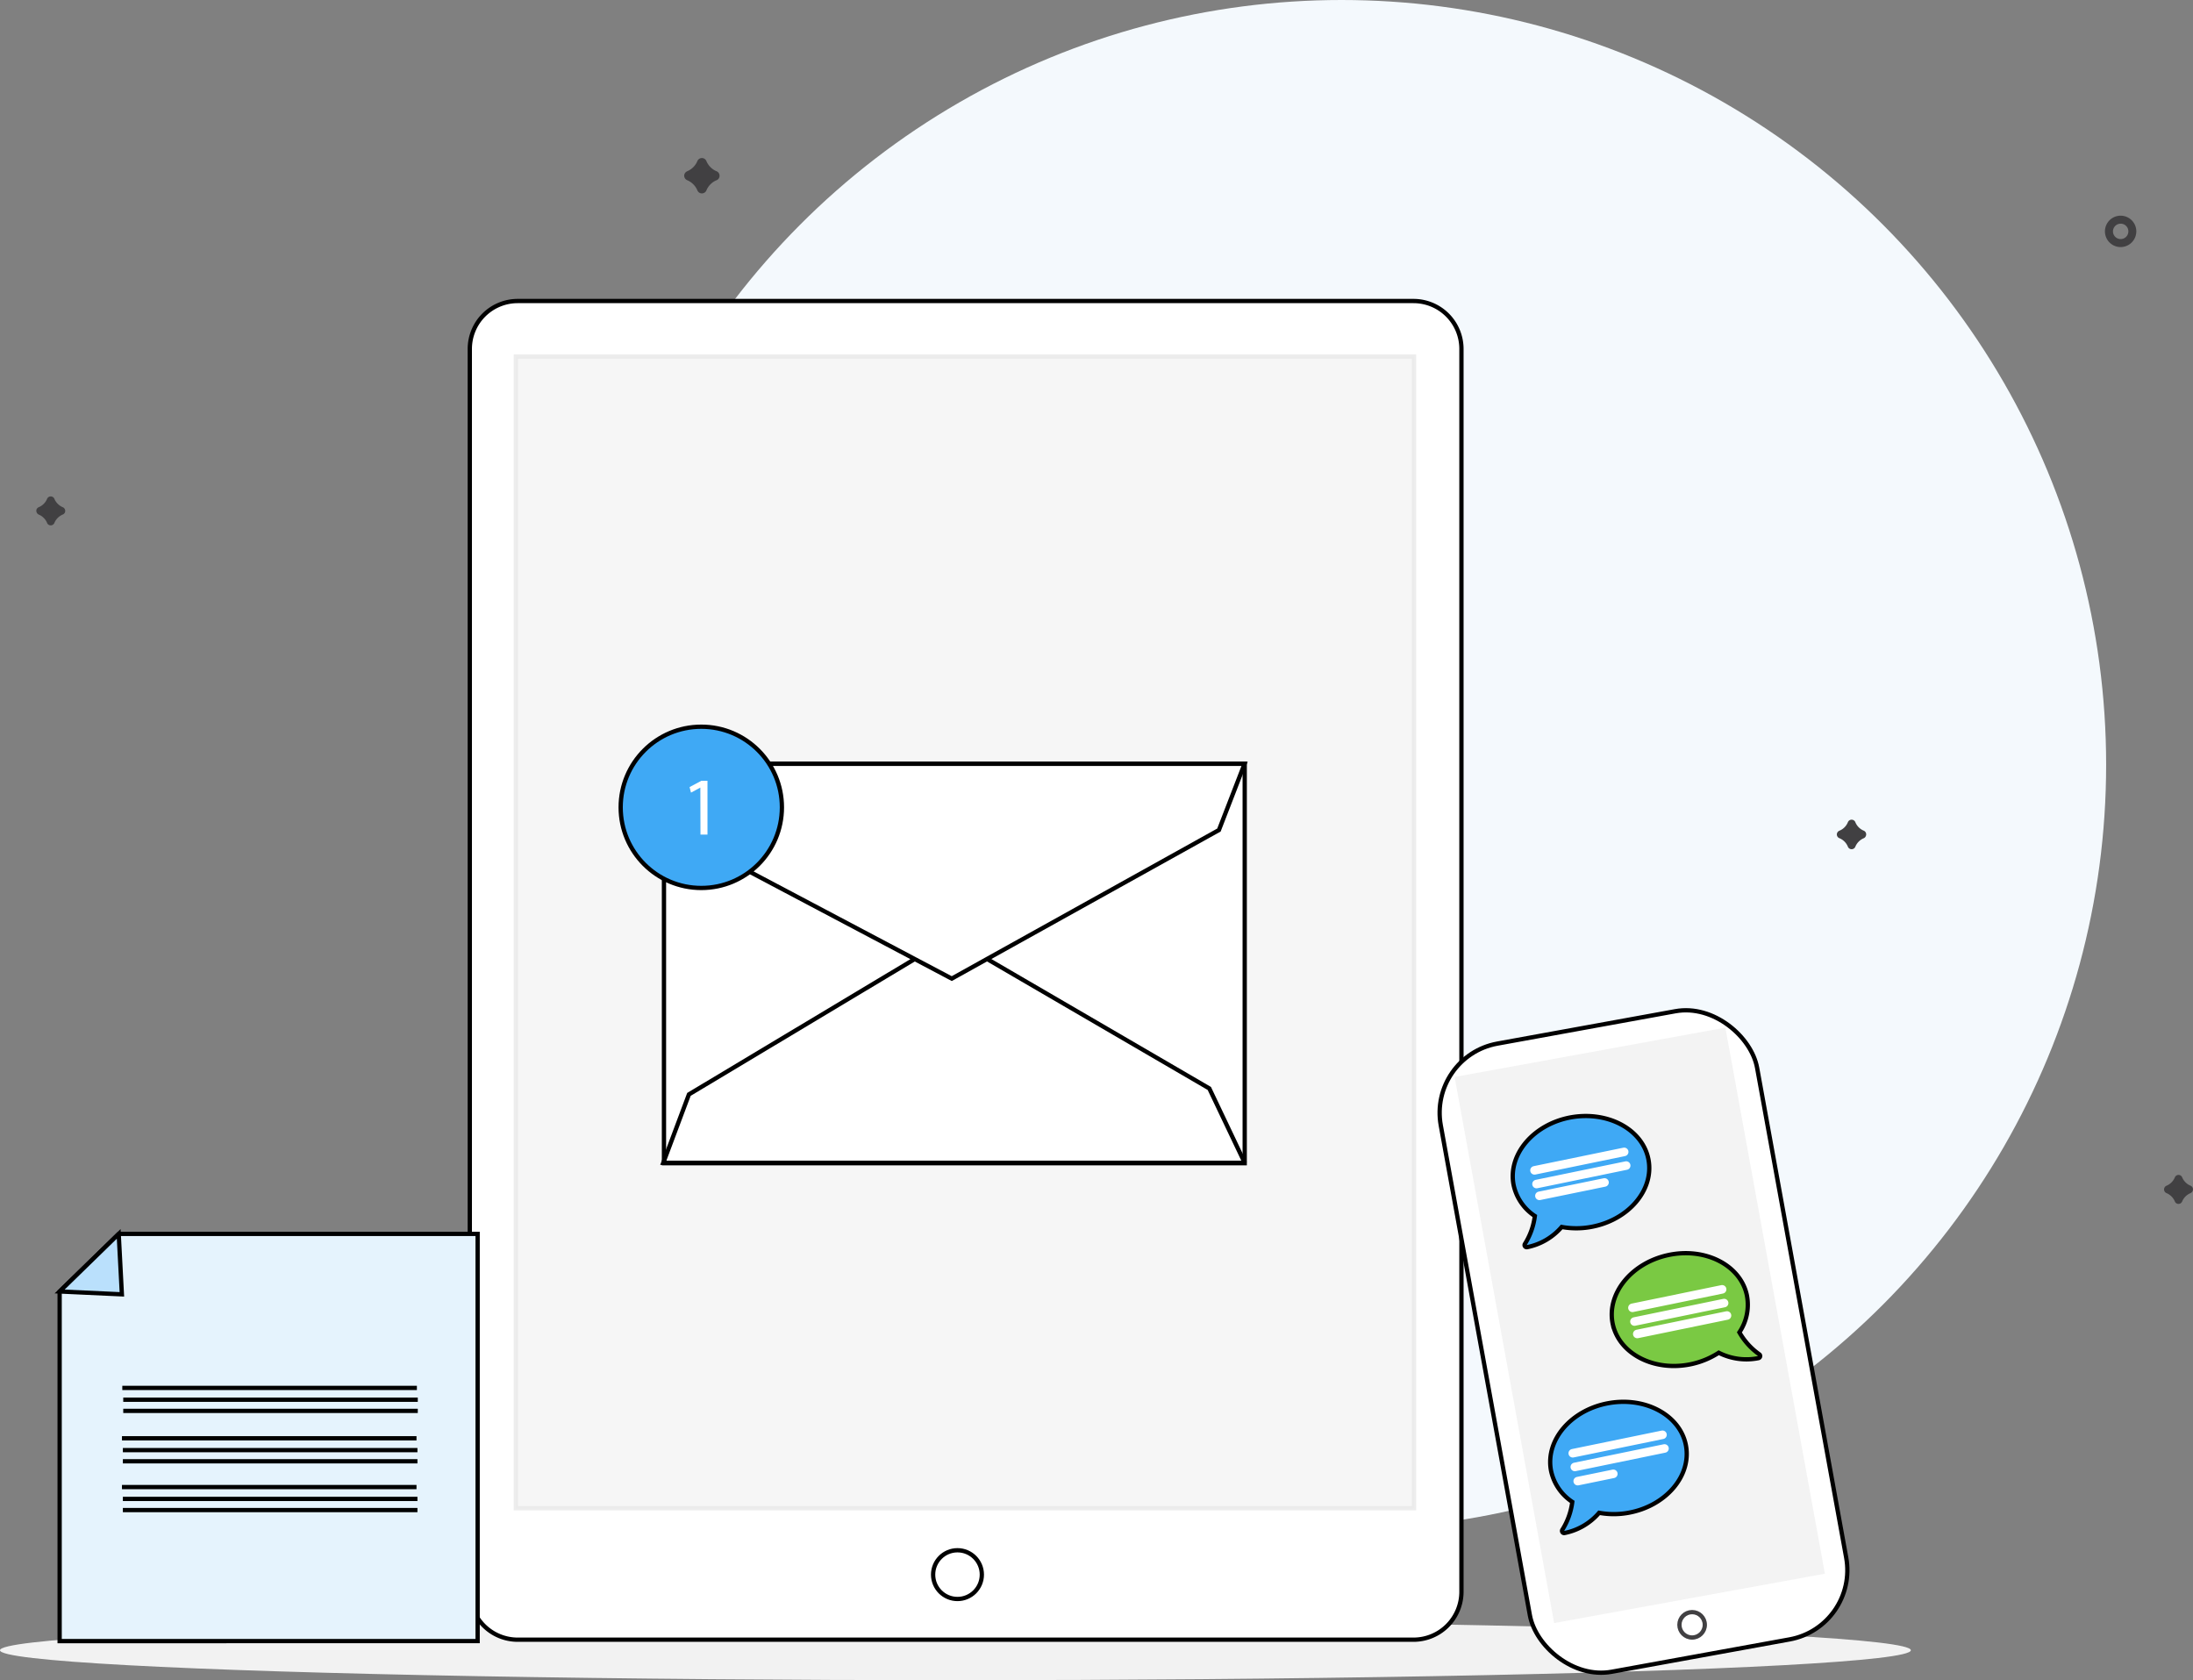 <svg xmlns="http://www.w3.org/2000/svg" viewBox="0 0 513 393" xmlns:v="https://vecta.io/nano"><rect x="0" y="0" width="513" height="393" fill="#808080" stroke="none"/><style><![CDATA[.E,.J{isolation:isolate}.P{stroke-miterlimit:10}.Q{stroke:#000}.R{fill:#3fa9f5}]]></style><ellipse cx="223.5" cy="386" rx="223.5" ry="7" fill="#f2f2f2"/><circle cx="313.82" cy="178.86" r="178.86" fill="#f4f9fd"/><path d="M512.45 279.06a3.63 3.63 0 0 0-2 2 .92.92 0 0 1-1.23.45h0a.83.83 0 0 1-.45-.45 3.66 3.66 0 0 0-2-2 .94.94 0 0 1-.45-1.25.9.9 0 0 1 .45-.45 3.66 3.66 0 0 0 2-2 .93.93 0 0 1 1.23-.46h0a.9.9 0 0 1 .45.45 3.65 3.65 0 0 0 2 2 .93.93 0 0 1 .46 1.24 1 1 0 0 1-.46.47zm-76.44-83.01a3.66 3.66 0 0 0-2 2 .94.94 0 0 1-1.74 0 3.6 3.6 0 0 0-2-2 .94.94 0 0 1-.51-1.23 1 1 0 0 1 .51-.51 3.57 3.57 0 0 0 2-2 .94.94 0 0 1 1.23-.51.91.91 0 0 1 .51.51 3.63 3.63 0 0 0 2 2 .94.94 0 0 1 .45 1.25.87.87 0 0 1-.45.49zM167.66 42.14a4.42 4.42 0 0 0-2.43 2.43 1.15 1.15 0 0 1-1.51.57h0a1.21 1.21 0 0 1-.57-.57 4.44 4.44 0 0 0-2.42-2.43 1.14 1.14 0 0 1-.58-1.5h0a1.21 1.21 0 0 1 .57-.57 4.45 4.45 0 0 0 2.43-2.43 1.14 1.14 0 0 1 2.08 0 4.45 4.45 0 0 0 2.43 2.43 1.14 1.14 0 0 1 .56 1.52h0a1.09 1.09 0 0 1-.56.55zm105.94 58.51a3.67 3.67 0 1 1 3.66-3.67h0a3.66 3.66 0 0 1-3.66 3.67zm0-5.47a1.79 1.79 0 1 0 1.8 1.78 1.79 1.79 0 0 0-1.8-1.77zm222.48-37.39a3.67 3.67 0 1 1 3.66-3.68h0a3.68 3.68 0 0 1-3.66 3.68zm0-5.47a1.8 1.8 0 1 0 1.8 1.8 1.79 1.79 0 0 0-1.8-1.8z" fill="#414042"/><g class="P"><path d="M121.1 70.41h209.56a11.21 11.21 0 0 1 11.21 11.21v290.7a11.21 11.21 0 0 1-11.21 11.21H121.1a11.2 11.2 0 0 1-11.2-11.2V81.61a11.2 11.2 0 0 1 11.2-11.2z" fill="#fff" class="Q"/><path class="E" d="M120.67 83.4h210.11v269.38H120.67z" fill="#f2f2f2" stroke="#e6e6e6" opacity=".75"/></g><g class="Q"><circle cx="223.98" cy="368.31" r="5.7" fill="none"/><g class="P"><path d="M155.32 178.65h135.85v93.43H155.32z" fill="#fff"/><path d="M155.13 178.65l6 17.73 61.51 32.52 62.5-34.75 6-15.5zm58.82 45.69l-52.79 31.64-6 16h136m-60.21-47.64l51.94 30.25 8.3 17.44" fill="none"/></g><circle cx="164.05" cy="188.84" r="18.86" class="R"/></g><g fill="#fff"><path d="M163.83 184.22h0l-2.19 1.18-.33-1.3 2.75-1.47h1.44v12.58h-1.64z"/><rect x="750.94" y="520.38" width="75.2" height="149.32" rx="16.45" transform="matrix(.984 -.179 .179 .984 -497.98 -130.59)" class="P Q"/></g><path class="J" d="M340.273 251.906l63.336-11.544 23.283 127.735-63.336 11.544z" fill="#e6e6e6" opacity=".47"/><circle cx="395.83" cy="380.05" r="2.97" fill="#fff" stroke="#414042"/><g class="P Q"><path d="M367.53 261.34c-8.72 1.57-14.76 8.58-13.49 15.67a11.56 11.56 0 0 0 5 7.42 16 16 0 0 1-2.32 6.52.5.5 0 0 0 .5.77 14.35 14.35 0 0 0 8.1-4.73 19.17 19.17 0 0 0 6.84 0c8.72-1.57 14.75-8.58 13.48-15.66s-9.39-11.51-18.11-9.99z" class="R"/><path d="M377.28 309.76c1.55 7 9.81 11.19 18.46 9.29a19.33 19.33 0 0 0 6.32-2.64 14.31 14.31 0 0 0 9.3 1.26.51.51 0 0 0 .38-.39.49.49 0 0 0-.21-.51 15.94 15.94 0 0 1-4.64-5.13 11.56 11.56 0 0 0 1.73-8.77c-1.54-7-9.81-11.19-18.46-9.29s-14.42 9.14-12.88 16.18z" fill="#7ac943"/><path d="M376.29 328.2c-8.72 1.57-14.76 8.58-13.49 15.67a11.6 11.6 0 0 0 5 7.43 16 16 0 0 1-2.32 6.51.5.5 0 0 0 0 .55.48.48 0 0 0 .5.22 14.35 14.35 0 0 0 8.1-4.73 19 19 0 0 0 6.84 0c8.72-1.57 14.75-8.58 13.48-15.66s-9.39-11.55-18.11-9.99z" class="R"/></g><path d="M360.11 279.71l15.23-3.13m6.53 29.32l20.98-4.32m-20.51 7.53l20.98-4.32M383 312.02l20.99-4.32m-45.03-33.95l20.98-4.32m-20.51 7.52l20.98-4.32m-12.5 67.29l20.99-4.32m-20.51 7.52l20.98-4.32m-20.3 7.64l8.33-1.71" fill="none" stroke="#fff" stroke-linecap="round" stroke-width="2" class="P"/><path d="M14.71 120.34a3.66 3.66 0 0 0-2 2 .92.92 0 0 1-1.23.46h0a.86.86 0 0 1-.45-.45 3.6 3.6 0 0 0-2-2 1 1 0 0 1-.46-1.25 1 1 0 0 1 .46-.45 3.65 3.65 0 0 0 2-2 .92.92 0 0 1 1.23-.45h0a.9.9 0 0 1 .45.45 3.66 3.66 0 0 0 2 2 .94.94 0 0 1 .46 1.25.92.92 0 0 1-.46.44z" fill="#414042"/><g class="P Q"><path d="M13.95 302.08l13.83-13.47h83.95v95.25H13.95z" fill="#e5f3fd"/><path d="M28.61 324.64h68.91m-68.69 2.76h68.9m-68.9 2.61h68.9m-69.2 6.41h68.9m-68.69 2.77h68.91m-68.91 2.61h68.91m-69.12 6.03h68.9m-68.69 2.77h68.91m-68.91 2.61h68.91" fill="none"/><path d="M13.95 302.08l14.56.67-.74-14.14z" fill="#bae0fc"/></g></svg>